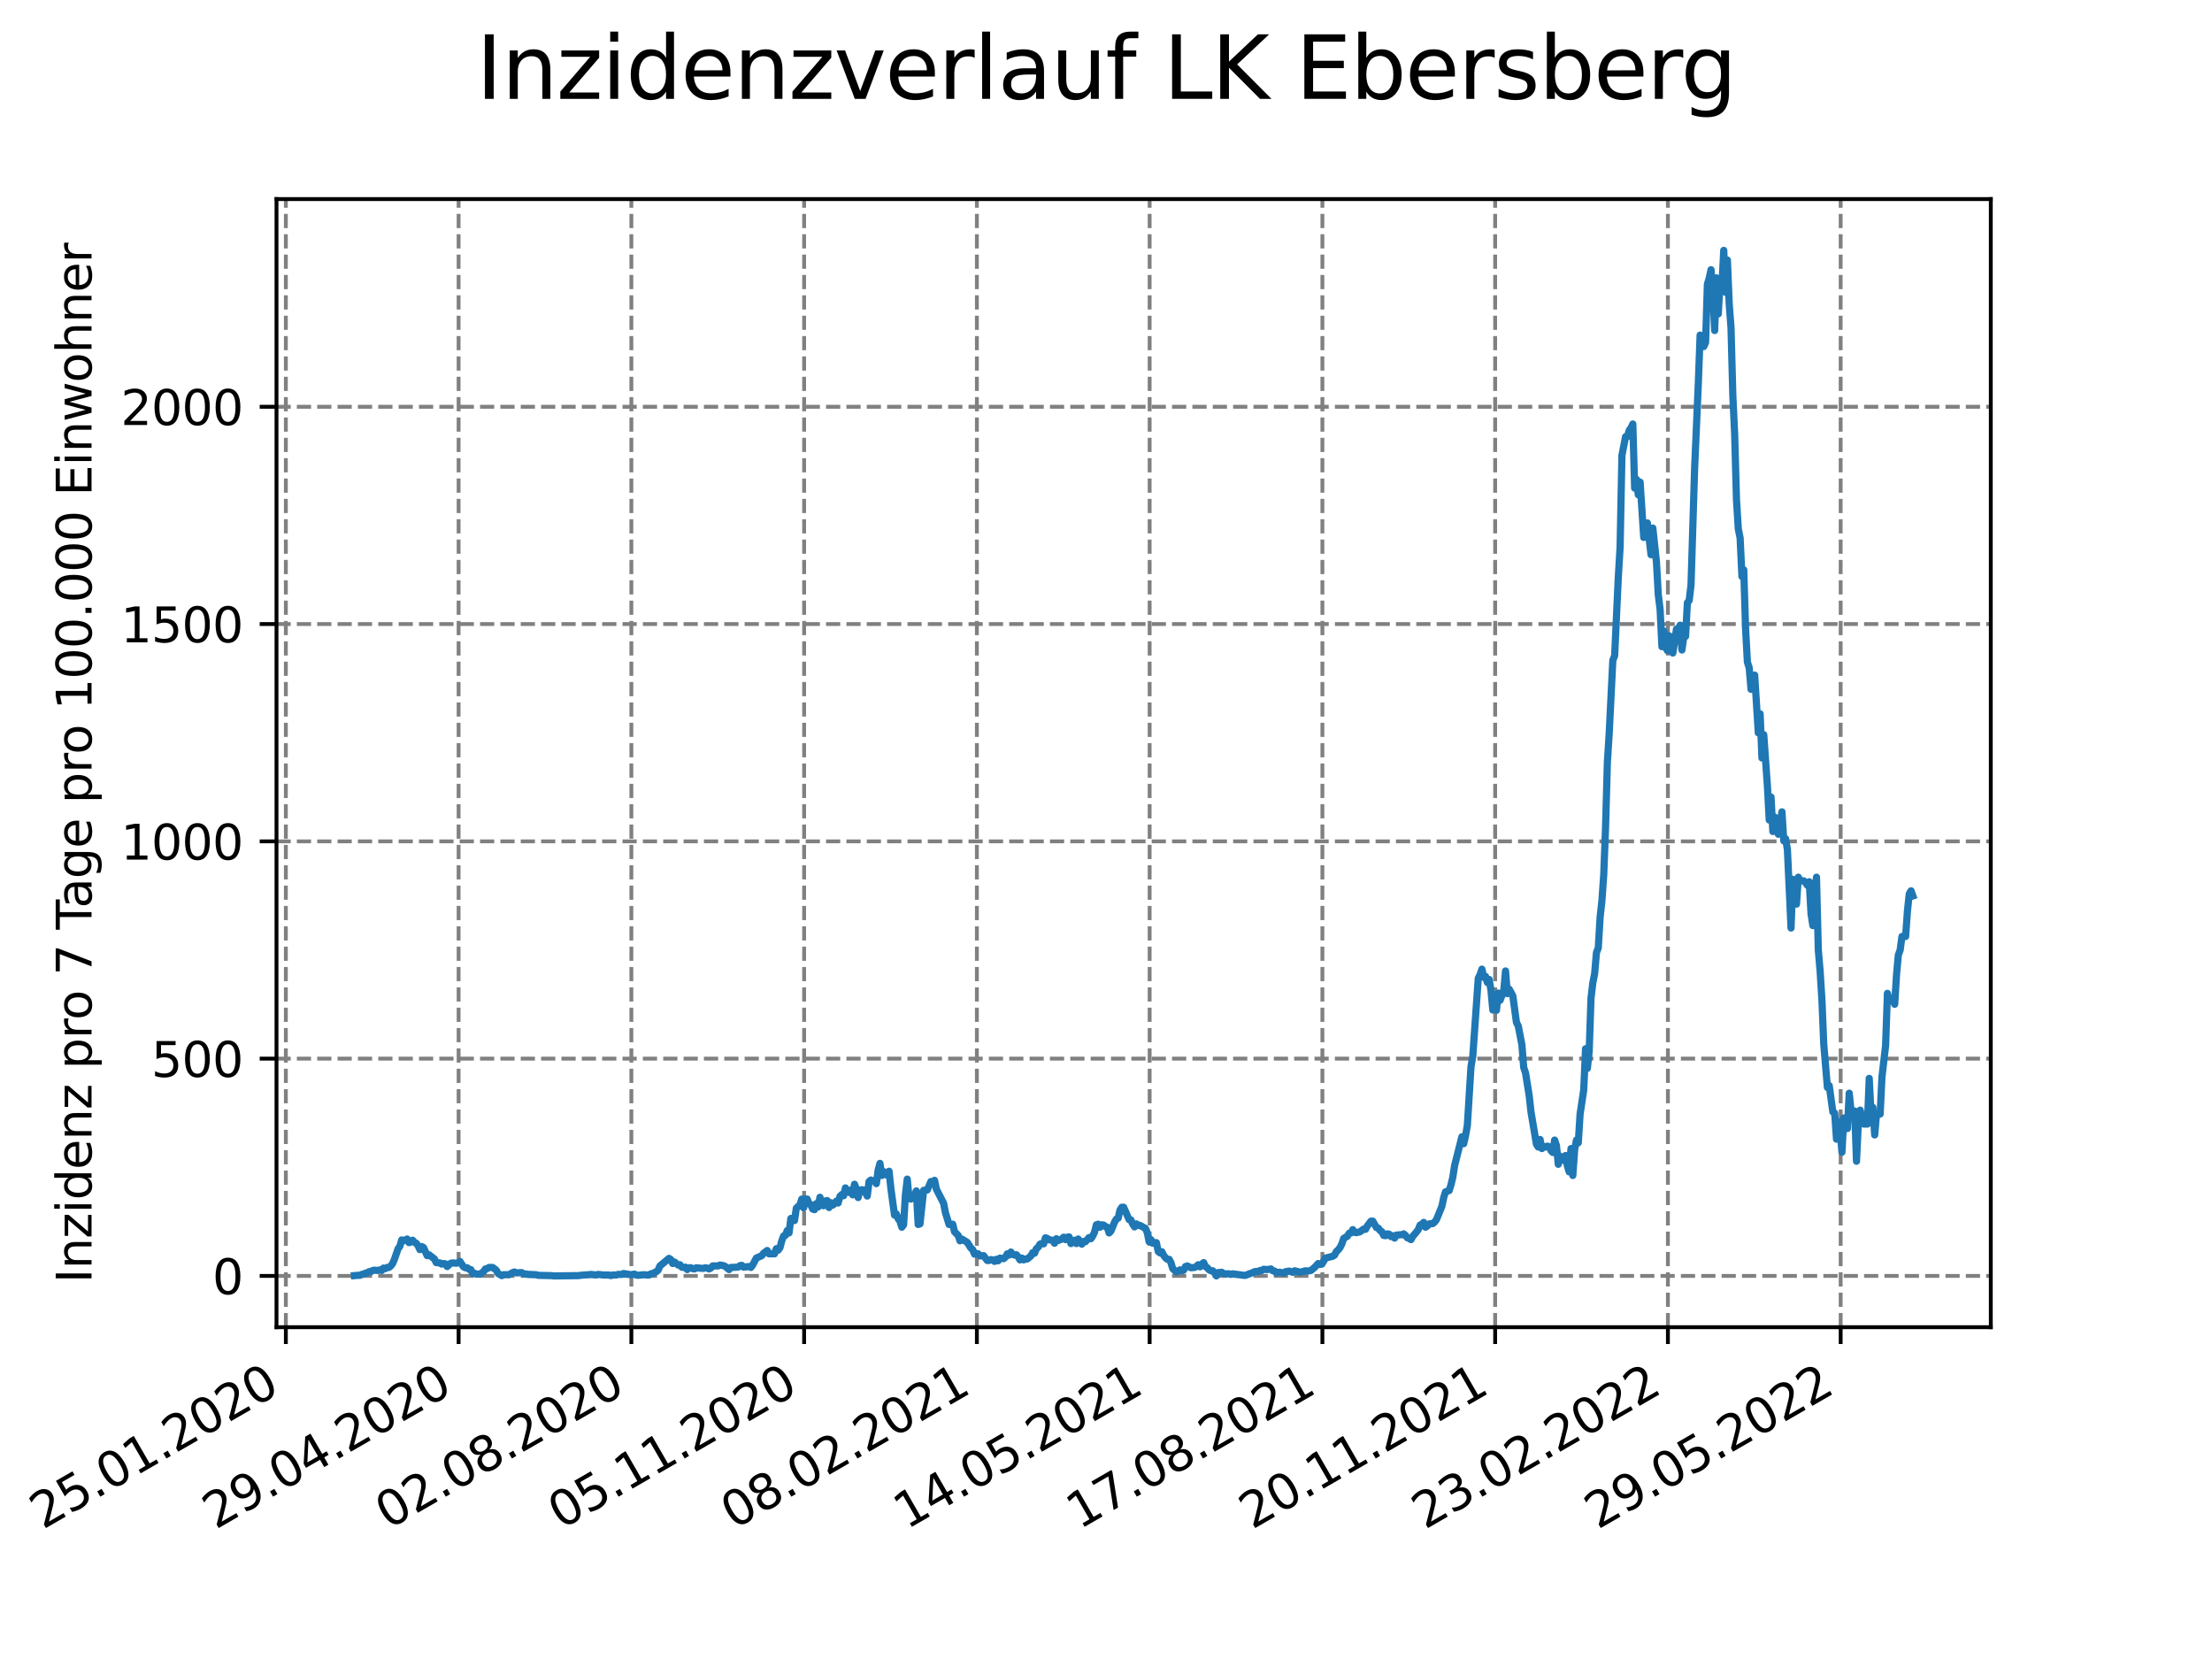 <?xml version="1.0" encoding="utf-8" standalone="no"?>
<!DOCTYPE svg PUBLIC "-//W3C//DTD SVG 1.1//EN"
  "http://www.w3.org/Graphics/SVG/1.1/DTD/svg11.dtd">
<svg xmlns:xlink="http://www.w3.org/1999/xlink" width="460.8pt" height="345.6pt" viewBox="0 0 460.8 345.6" xmlns="http://www.w3.org/2000/svg" version="1.1">
 <defs>
  <style type="text/css">*{stroke-linejoin: round; stroke-linecap: butt}</style>
 </defs>
 <g id="figure_1">
  <g id="patch_1">
   <path d="M 0 345.6 
L 460.8 345.6 
L 460.8 0 
L 0 0 
z
" style="fill: #ffffff"/>
  </g>
  <g id="axes_1">
   <g id="patch_2">
    <path d="M 57.6 276.48 
L 414.72 276.48 
L 414.72 41.472 
L 57.6 41.472 
z
" style="fill: #ffffff"/>
   </g>
   <g id="matplotlib.axis_1">
    <g id="xtick_1">
     <g id="line2d_1">
      <path d="M 59.548 276.48 
L 59.548 41.472 
" clip-path="url(#pa556a4297b)" style="fill: none; stroke-dasharray: 2.96,1.28; stroke-dashoffset: 0; stroke: #808080; stroke-width: 0.8"/>
     </g>
     <g id="line2d_2">
      <defs>
       <path id="m9152876fb7" d="M 0 0 
L 0 3.5 
" style="stroke: #000000; stroke-width: 0.8"/>
      </defs>
      <g>
       <use xlink:href="#m9152876fb7" x="59.548" y="276.48" style="stroke: #000000; stroke-width: 0.8"/>
      </g>
     </g>
     <g id="text_1">
      <!-- 25.01.2020 -->
      <g transform="translate(8.923 318.689)rotate(-30)scale(0.1 -0.1)">
       <defs>
        <path id="DejaVuSans-32" d="M 1228 531 
L 3431 531 
L 3431 0 
L 469 0 
L 469 531 
Q 828 903 1448 1529 
Q 2069 2156 2228 2338 
Q 2531 2678 2651 2914 
Q 2772 3150 2772 3378 
Q 2772 3750 2511 3984 
Q 2250 4219 1831 4219 
Q 1534 4219 1204 4116 
Q 875 4013 500 3803 
L 500 4441 
Q 881 4594 1212 4672 
Q 1544 4750 1819 4750 
Q 2544 4750 2975 4387 
Q 3406 4025 3406 3419 
Q 3406 3131 3298 2873 
Q 3191 2616 2906 2266 
Q 2828 2175 2409 1742 
Q 1991 1309 1228 531 
z
" transform="scale(0.016)"/>
        <path id="DejaVuSans-35" d="M 691 4666 
L 3169 4666 
L 3169 4134 
L 1269 4134 
L 1269 2991 
Q 1406 3038 1543 3061 
Q 1681 3084 1819 3084 
Q 2600 3084 3056 2656 
Q 3513 2228 3513 1497 
Q 3513 744 3044 326 
Q 2575 -91 1722 -91 
Q 1428 -91 1123 -41 
Q 819 9 494 109 
L 494 744 
Q 775 591 1075 516 
Q 1375 441 1709 441 
Q 2250 441 2565 725 
Q 2881 1009 2881 1497 
Q 2881 1984 2565 2268 
Q 2250 2553 1709 2553 
Q 1456 2553 1204 2497 
Q 953 2441 691 2322 
L 691 4666 
z
" transform="scale(0.016)"/>
        <path id="DejaVuSans-2e" d="M 684 794 
L 1344 794 
L 1344 0 
L 684 0 
L 684 794 
z
" transform="scale(0.016)"/>
        <path id="DejaVuSans-30" d="M 2034 4250 
Q 1547 4250 1301 3770 
Q 1056 3291 1056 2328 
Q 1056 1369 1301 889 
Q 1547 409 2034 409 
Q 2525 409 2770 889 
Q 3016 1369 3016 2328 
Q 3016 3291 2770 3770 
Q 2525 4250 2034 4250 
z
M 2034 4750 
Q 2819 4750 3233 4129 
Q 3647 3509 3647 2328 
Q 3647 1150 3233 529 
Q 2819 -91 2034 -91 
Q 1250 -91 836 529 
Q 422 1150 422 2328 
Q 422 3509 836 4129 
Q 1250 4750 2034 4750 
z
" transform="scale(0.016)"/>
        <path id="DejaVuSans-31" d="M 794 531 
L 1825 531 
L 1825 4091 
L 703 3866 
L 703 4441 
L 1819 4666 
L 2450 4666 
L 2450 531 
L 3481 531 
L 3481 0 
L 794 0 
L 794 531 
z
" transform="scale(0.016)"/>
       </defs>
       <use xlink:href="#DejaVuSans-32"/>
       <use xlink:href="#DejaVuSans-35" x="63.623"/>
       <use xlink:href="#DejaVuSans-2e" x="127.246"/>
       <use xlink:href="#DejaVuSans-30" x="159.033"/>
       <use xlink:href="#DejaVuSans-31" x="222.656"/>
       <use xlink:href="#DejaVuSans-2e" x="286.279"/>
       <use xlink:href="#DejaVuSans-32" x="318.066"/>
       <use xlink:href="#DejaVuSans-30" x="381.689"/>
       <use xlink:href="#DejaVuSans-32" x="445.312"/>
       <use xlink:href="#DejaVuSans-30" x="508.936"/>
      </g>
     </g>
    </g>
    <g id="xtick_2">
     <g id="line2d_3">
      <path d="M 95.536 276.48 
L 95.536 41.472 
" clip-path="url(#pa556a4297b)" style="fill: none; stroke-dasharray: 2.96,1.28; stroke-dashoffset: 0; stroke: #808080; stroke-width: 0.8"/>
     </g>
     <g id="line2d_4">
      <g>
       <use xlink:href="#m9152876fb7" x="95.536" y="276.48" style="stroke: #000000; stroke-width: 0.8"/>
      </g>
     </g>
     <g id="text_2">
      <!-- 29.04.2020 -->
      <g transform="translate(44.911 318.689)rotate(-30)scale(0.1 -0.1)">
       <defs>
        <path id="DejaVuSans-39" d="M 703 97 
L 703 672 
Q 941 559 1184 500 
Q 1428 441 1663 441 
Q 2288 441 2617 861 
Q 2947 1281 2994 2138 
Q 2813 1869 2534 1725 
Q 2256 1581 1919 1581 
Q 1219 1581 811 2004 
Q 403 2428 403 3163 
Q 403 3881 828 4315 
Q 1253 4750 1959 4750 
Q 2769 4750 3195 4129 
Q 3622 3509 3622 2328 
Q 3622 1225 3098 567 
Q 2575 -91 1691 -91 
Q 1453 -91 1209 -44 
Q 966 3 703 97 
z
M 1959 2075 
Q 2384 2075 2632 2365 
Q 2881 2656 2881 3163 
Q 2881 3666 2632 3958 
Q 2384 4250 1959 4250 
Q 1534 4250 1286 3958 
Q 1038 3666 1038 3163 
Q 1038 2656 1286 2365 
Q 1534 2075 1959 2075 
z
" transform="scale(0.016)"/>
        <path id="DejaVuSans-34" d="M 2419 4116 
L 825 1625 
L 2419 1625 
L 2419 4116 
z
M 2253 4666 
L 3047 4666 
L 3047 1625 
L 3713 1625 
L 3713 1100 
L 3047 1100 
L 3047 0 
L 2419 0 
L 2419 1100 
L 313 1100 
L 313 1709 
L 2253 4666 
z
" transform="scale(0.016)"/>
       </defs>
       <use xlink:href="#DejaVuSans-32"/>
       <use xlink:href="#DejaVuSans-39" x="63.623"/>
       <use xlink:href="#DejaVuSans-2e" x="127.246"/>
       <use xlink:href="#DejaVuSans-30" x="159.033"/>
       <use xlink:href="#DejaVuSans-34" x="222.656"/>
       <use xlink:href="#DejaVuSans-2e" x="286.279"/>
       <use xlink:href="#DejaVuSans-32" x="318.066"/>
       <use xlink:href="#DejaVuSans-30" x="381.689"/>
       <use xlink:href="#DejaVuSans-32" x="445.312"/>
       <use xlink:href="#DejaVuSans-30" x="508.936"/>
      </g>
     </g>
    </g>
    <g id="xtick_3">
     <g id="line2d_5">
      <path d="M 131.525 276.48 
L 131.525 41.472 
" clip-path="url(#pa556a4297b)" style="fill: none; stroke-dasharray: 2.96,1.28; stroke-dashoffset: 0; stroke: #808080; stroke-width: 0.8"/>
     </g>
     <g id="line2d_6">
      <g>
       <use xlink:href="#m9152876fb7" x="131.525" y="276.48" style="stroke: #000000; stroke-width: 0.8"/>
      </g>
     </g>
     <g id="text_3">
      <!-- 02.08.2020 -->
      <g transform="translate(80.9 318.689)rotate(-30)scale(0.1 -0.1)">
       <defs>
        <path id="DejaVuSans-38" d="M 2034 2216 
Q 1584 2216 1326 1975 
Q 1069 1734 1069 1313 
Q 1069 891 1326 650 
Q 1584 409 2034 409 
Q 2484 409 2743 651 
Q 3003 894 3003 1313 
Q 3003 1734 2745 1975 
Q 2488 2216 2034 2216 
z
M 1403 2484 
Q 997 2584 770 2862 
Q 544 3141 544 3541 
Q 544 4100 942 4425 
Q 1341 4750 2034 4750 
Q 2731 4750 3128 4425 
Q 3525 4100 3525 3541 
Q 3525 3141 3298 2862 
Q 3072 2584 2669 2484 
Q 3125 2378 3379 2068 
Q 3634 1759 3634 1313 
Q 3634 634 3220 271 
Q 2806 -91 2034 -91 
Q 1263 -91 848 271 
Q 434 634 434 1313 
Q 434 1759 690 2068 
Q 947 2378 1403 2484 
z
M 1172 3481 
Q 1172 3119 1398 2916 
Q 1625 2713 2034 2713 
Q 2441 2713 2670 2916 
Q 2900 3119 2900 3481 
Q 2900 3844 2670 4047 
Q 2441 4250 2034 4250 
Q 1625 4250 1398 4047 
Q 1172 3844 1172 3481 
z
" transform="scale(0.016)"/>
       </defs>
       <use xlink:href="#DejaVuSans-30"/>
       <use xlink:href="#DejaVuSans-32" x="63.623"/>
       <use xlink:href="#DejaVuSans-2e" x="127.246"/>
       <use xlink:href="#DejaVuSans-30" x="159.033"/>
       <use xlink:href="#DejaVuSans-38" x="222.656"/>
       <use xlink:href="#DejaVuSans-2e" x="286.279"/>
       <use xlink:href="#DejaVuSans-32" x="318.066"/>
       <use xlink:href="#DejaVuSans-30" x="381.689"/>
       <use xlink:href="#DejaVuSans-32" x="445.312"/>
       <use xlink:href="#DejaVuSans-30" x="508.936"/>
      </g>
     </g>
    </g>
    <g id="xtick_4">
     <g id="line2d_7">
      <path d="M 167.513 276.48 
L 167.513 41.472 
" clip-path="url(#pa556a4297b)" style="fill: none; stroke-dasharray: 2.96,1.28; stroke-dashoffset: 0; stroke: #808080; stroke-width: 0.8"/>
     </g>
     <g id="line2d_8">
      <g>
       <use xlink:href="#m9152876fb7" x="167.513" y="276.48" style="stroke: #000000; stroke-width: 0.8"/>
      </g>
     </g>
     <g id="text_4">
      <!-- 05.11.2020 -->
      <g transform="translate(116.888 318.689)rotate(-30)scale(0.1 -0.1)">
       <use xlink:href="#DejaVuSans-30"/>
       <use xlink:href="#DejaVuSans-35" x="63.623"/>
       <use xlink:href="#DejaVuSans-2e" x="127.246"/>
       <use xlink:href="#DejaVuSans-31" x="159.033"/>
       <use xlink:href="#DejaVuSans-31" x="222.656"/>
       <use xlink:href="#DejaVuSans-2e" x="286.279"/>
       <use xlink:href="#DejaVuSans-32" x="318.066"/>
       <use xlink:href="#DejaVuSans-30" x="381.689"/>
       <use xlink:href="#DejaVuSans-32" x="445.312"/>
       <use xlink:href="#DejaVuSans-30" x="508.936"/>
      </g>
     </g>
    </g>
    <g id="xtick_5">
     <g id="line2d_9">
      <path d="M 203.502 276.48 
L 203.502 41.472 
" clip-path="url(#pa556a4297b)" style="fill: none; stroke-dasharray: 2.96,1.28; stroke-dashoffset: 0; stroke: #808080; stroke-width: 0.8"/>
     </g>
     <g id="line2d_10">
      <g>
       <use xlink:href="#m9152876fb7" x="203.502" y="276.48" style="stroke: #000000; stroke-width: 0.8"/>
      </g>
     </g>
     <g id="text_5">
      <!-- 08.02.2021 -->
      <g transform="translate(152.877 318.689)rotate(-30)scale(0.1 -0.1)">
       <use xlink:href="#DejaVuSans-30"/>
       <use xlink:href="#DejaVuSans-38" x="63.623"/>
       <use xlink:href="#DejaVuSans-2e" x="127.246"/>
       <use xlink:href="#DejaVuSans-30" x="159.033"/>
       <use xlink:href="#DejaVuSans-32" x="222.656"/>
       <use xlink:href="#DejaVuSans-2e" x="286.279"/>
       <use xlink:href="#DejaVuSans-32" x="318.066"/>
       <use xlink:href="#DejaVuSans-30" x="381.689"/>
       <use xlink:href="#DejaVuSans-32" x="445.312"/>
       <use xlink:href="#DejaVuSans-31" x="508.936"/>
      </g>
     </g>
    </g>
    <g id="xtick_6">
     <g id="line2d_11">
      <path d="M 239.491 276.48 
L 239.491 41.472 
" clip-path="url(#pa556a4297b)" style="fill: none; stroke-dasharray: 2.96,1.28; stroke-dashoffset: 0; stroke: #808080; stroke-width: 0.8"/>
     </g>
     <g id="line2d_12">
      <g>
       <use xlink:href="#m9152876fb7" x="239.491" y="276.48" style="stroke: #000000; stroke-width: 0.8"/>
      </g>
     </g>
     <g id="text_6">
      <!-- 14.05.2021 -->
      <g transform="translate(188.865 318.689)rotate(-30)scale(0.1 -0.1)">
       <use xlink:href="#DejaVuSans-31"/>
       <use xlink:href="#DejaVuSans-34" x="63.623"/>
       <use xlink:href="#DejaVuSans-2e" x="127.246"/>
       <use xlink:href="#DejaVuSans-30" x="159.033"/>
       <use xlink:href="#DejaVuSans-35" x="222.656"/>
       <use xlink:href="#DejaVuSans-2e" x="286.279"/>
       <use xlink:href="#DejaVuSans-32" x="318.066"/>
       <use xlink:href="#DejaVuSans-30" x="381.689"/>
       <use xlink:href="#DejaVuSans-32" x="445.312"/>
       <use xlink:href="#DejaVuSans-31" x="508.936"/>
      </g>
     </g>
    </g>
    <g id="xtick_7">
     <g id="line2d_13">
      <path d="M 275.479 276.48 
L 275.479 41.472 
" clip-path="url(#pa556a4297b)" style="fill: none; stroke-dasharray: 2.96,1.28; stroke-dashoffset: 0; stroke: #808080; stroke-width: 0.8"/>
     </g>
     <g id="line2d_14">
      <g>
       <use xlink:href="#m9152876fb7" x="275.479" y="276.48" style="stroke: #000000; stroke-width: 0.8"/>
      </g>
     </g>
     <g id="text_7">
      <!-- 17.08.2021 -->
      <g transform="translate(224.854 318.689)rotate(-30)scale(0.1 -0.1)">
       <defs>
        <path id="DejaVuSans-37" d="M 525 4666 
L 3525 4666 
L 3525 4397 
L 1831 0 
L 1172 0 
L 2766 4134 
L 525 4134 
L 525 4666 
z
" transform="scale(0.016)"/>
       </defs>
       <use xlink:href="#DejaVuSans-31"/>
       <use xlink:href="#DejaVuSans-37" x="63.623"/>
       <use xlink:href="#DejaVuSans-2e" x="127.246"/>
       <use xlink:href="#DejaVuSans-30" x="159.033"/>
       <use xlink:href="#DejaVuSans-38" x="222.656"/>
       <use xlink:href="#DejaVuSans-2e" x="286.279"/>
       <use xlink:href="#DejaVuSans-32" x="318.066"/>
       <use xlink:href="#DejaVuSans-30" x="381.689"/>
       <use xlink:href="#DejaVuSans-32" x="445.312"/>
       <use xlink:href="#DejaVuSans-31" x="508.936"/>
      </g>
     </g>
    </g>
    <g id="xtick_8">
     <g id="line2d_15">
      <path d="M 311.468 276.48 
L 311.468 41.472 
" clip-path="url(#pa556a4297b)" style="fill: none; stroke-dasharray: 2.96,1.28; stroke-dashoffset: 0; stroke: #808080; stroke-width: 0.8"/>
     </g>
     <g id="line2d_16">
      <g>
       <use xlink:href="#m9152876fb7" x="311.468" y="276.48" style="stroke: #000000; stroke-width: 0.8"/>
      </g>
     </g>
     <g id="text_8">
      <!-- 20.11.2021 -->
      <g transform="translate(260.842 318.689)rotate(-30)scale(0.1 -0.1)">
       <use xlink:href="#DejaVuSans-32"/>
       <use xlink:href="#DejaVuSans-30" x="63.623"/>
       <use xlink:href="#DejaVuSans-2e" x="127.246"/>
       <use xlink:href="#DejaVuSans-31" x="159.033"/>
       <use xlink:href="#DejaVuSans-31" x="222.656"/>
       <use xlink:href="#DejaVuSans-2e" x="286.279"/>
       <use xlink:href="#DejaVuSans-32" x="318.066"/>
       <use xlink:href="#DejaVuSans-30" x="381.689"/>
       <use xlink:href="#DejaVuSans-32" x="445.312"/>
       <use xlink:href="#DejaVuSans-31" x="508.936"/>
      </g>
     </g>
    </g>
    <g id="xtick_9">
     <g id="line2d_17">
      <path d="M 347.456 276.48 
L 347.456 41.472 
" clip-path="url(#pa556a4297b)" style="fill: none; stroke-dasharray: 2.96,1.28; stroke-dashoffset: 0; stroke: #808080; stroke-width: 0.8"/>
     </g>
     <g id="line2d_18">
      <g>
       <use xlink:href="#m9152876fb7" x="347.456" y="276.48" style="stroke: #000000; stroke-width: 0.8"/>
      </g>
     </g>
     <g id="text_9">
      <!-- 23.02.2022 -->
      <g transform="translate(296.831 318.689)rotate(-30)scale(0.1 -0.1)">
       <defs>
        <path id="DejaVuSans-33" d="M 2597 2516 
Q 3050 2419 3304 2112 
Q 3559 1806 3559 1356 
Q 3559 666 3084 287 
Q 2609 -91 1734 -91 
Q 1441 -91 1130 -33 
Q 819 25 488 141 
L 488 750 
Q 750 597 1062 519 
Q 1375 441 1716 441 
Q 2309 441 2620 675 
Q 2931 909 2931 1356 
Q 2931 1769 2642 2001 
Q 2353 2234 1838 2234 
L 1294 2234 
L 1294 2753 
L 1863 2753 
Q 2328 2753 2575 2939 
Q 2822 3125 2822 3475 
Q 2822 3834 2567 4026 
Q 2313 4219 1838 4219 
Q 1578 4219 1281 4162 
Q 984 4106 628 3988 
L 628 4550 
Q 988 4650 1302 4700 
Q 1616 4750 1894 4750 
Q 2613 4750 3031 4423 
Q 3450 4097 3450 3541 
Q 3450 3153 3228 2886 
Q 3006 2619 2597 2516 
z
" transform="scale(0.016)"/>
       </defs>
       <use xlink:href="#DejaVuSans-32"/>
       <use xlink:href="#DejaVuSans-33" x="63.623"/>
       <use xlink:href="#DejaVuSans-2e" x="127.246"/>
       <use xlink:href="#DejaVuSans-30" x="159.033"/>
       <use xlink:href="#DejaVuSans-32" x="222.656"/>
       <use xlink:href="#DejaVuSans-2e" x="286.279"/>
       <use xlink:href="#DejaVuSans-32" x="318.066"/>
       <use xlink:href="#DejaVuSans-30" x="381.689"/>
       <use xlink:href="#DejaVuSans-32" x="445.312"/>
       <use xlink:href="#DejaVuSans-32" x="508.936"/>
      </g>
     </g>
    </g>
    <g id="xtick_10">
     <g id="line2d_19">
      <path d="M 383.445 276.48 
L 383.445 41.472 
" clip-path="url(#pa556a4297b)" style="fill: none; stroke-dasharray: 2.96,1.28; stroke-dashoffset: 0; stroke: #808080; stroke-width: 0.8"/>
     </g>
     <g id="line2d_20">
      <g>
       <use xlink:href="#m9152876fb7" x="383.445" y="276.48" style="stroke: #000000; stroke-width: 0.8"/>
      </g>
     </g>
     <g id="text_10">
      <!-- 29.05.2022 -->
      <g transform="translate(332.819 318.689)rotate(-30)scale(0.1 -0.1)">
       <use xlink:href="#DejaVuSans-32"/>
       <use xlink:href="#DejaVuSans-39" x="63.623"/>
       <use xlink:href="#DejaVuSans-2e" x="127.246"/>
       <use xlink:href="#DejaVuSans-30" x="159.033"/>
       <use xlink:href="#DejaVuSans-35" x="222.656"/>
       <use xlink:href="#DejaVuSans-2e" x="286.279"/>
       <use xlink:href="#DejaVuSans-32" x="318.066"/>
       <use xlink:href="#DejaVuSans-30" x="381.689"/>
       <use xlink:href="#DejaVuSans-32" x="445.312"/>
       <use xlink:href="#DejaVuSans-32" x="508.936"/>
      </g>
     </g>
    </g>
   </g>
   <g id="matplotlib.axis_2">
    <g id="ytick_1">
     <g id="line2d_21">
      <path d="M 57.6 265.798 
L 414.72 265.798 
" clip-path="url(#pa556a4297b)" style="fill: none; stroke-dasharray: 2.96,1.28; stroke-dashoffset: 0; stroke: #808080; stroke-width: 0.8"/>
     </g>
     <g id="line2d_22">
      <defs>
       <path id="mae48e6ea54" d="M 0 0 
L -3.5 0 
" style="stroke: #000000; stroke-width: 0.8"/>
      </defs>
      <g>
       <use xlink:href="#mae48e6ea54" x="57.6" y="265.798" style="stroke: #000000; stroke-width: 0.8"/>
      </g>
     </g>
     <g id="text_11">
      <!-- 0 -->
      <g transform="translate(44.237 269.597)scale(0.1 -0.1)">
       <use xlink:href="#DejaVuSans-30"/>
      </g>
     </g>
    </g>
    <g id="ytick_2">
     <g id="line2d_23">
      <path d="M 57.6 220.533 
L 414.72 220.533 
" clip-path="url(#pa556a4297b)" style="fill: none; stroke-dasharray: 2.96,1.28; stroke-dashoffset: 0; stroke: #808080; stroke-width: 0.8"/>
     </g>
     <g id="line2d_24">
      <g>
       <use xlink:href="#mae48e6ea54" x="57.6" y="220.533" style="stroke: #000000; stroke-width: 0.8"/>
      </g>
     </g>
     <g id="text_12">
      <!-- 500 -->
      <g transform="translate(31.512 224.332)scale(0.1 -0.1)">
       <use xlink:href="#DejaVuSans-35"/>
       <use xlink:href="#DejaVuSans-30" x="63.623"/>
       <use xlink:href="#DejaVuSans-30" x="127.246"/>
      </g>
     </g>
    </g>
    <g id="ytick_3">
     <g id="line2d_25">
      <path d="M 57.6 175.268 
L 414.72 175.268 
" clip-path="url(#pa556a4297b)" style="fill: none; stroke-dasharray: 2.96,1.28; stroke-dashoffset: 0; stroke: #808080; stroke-width: 0.8"/>
     </g>
     <g id="line2d_26">
      <g>
       <use xlink:href="#mae48e6ea54" x="57.6" y="175.268" style="stroke: #000000; stroke-width: 0.8"/>
      </g>
     </g>
     <g id="text_13">
      <!-- 1000 -->
      <g transform="translate(25.15 179.067)scale(0.1 -0.1)">
       <use xlink:href="#DejaVuSans-31"/>
       <use xlink:href="#DejaVuSans-30" x="63.623"/>
       <use xlink:href="#DejaVuSans-30" x="127.246"/>
       <use xlink:href="#DejaVuSans-30" x="190.869"/>
      </g>
     </g>
    </g>
    <g id="ytick_4">
     <g id="line2d_27">
      <path d="M 57.6 130.003 
L 414.72 130.003 
" clip-path="url(#pa556a4297b)" style="fill: none; stroke-dasharray: 2.96,1.28; stroke-dashoffset: 0; stroke: #808080; stroke-width: 0.8"/>
     </g>
     <g id="line2d_28">
      <g>
       <use xlink:href="#mae48e6ea54" x="57.6" y="130.003" style="stroke: #000000; stroke-width: 0.8"/>
      </g>
     </g>
     <g id="text_14">
      <!-- 1500 -->
      <g transform="translate(25.15 133.802)scale(0.1 -0.1)">
       <use xlink:href="#DejaVuSans-31"/>
       <use xlink:href="#DejaVuSans-35" x="63.623"/>
       <use xlink:href="#DejaVuSans-30" x="127.246"/>
       <use xlink:href="#DejaVuSans-30" x="190.869"/>
      </g>
     </g>
    </g>
    <g id="ytick_5">
     <g id="line2d_29">
      <path d="M 57.6 84.738 
L 414.72 84.738 
" clip-path="url(#pa556a4297b)" style="fill: none; stroke-dasharray: 2.96,1.28; stroke-dashoffset: 0; stroke: #808080; stroke-width: 0.8"/>
     </g>
     <g id="line2d_30">
      <g>
       <use xlink:href="#mae48e6ea54" x="57.6" y="84.738" style="stroke: #000000; stroke-width: 0.8"/>
      </g>
     </g>
     <g id="text_15">
      <!-- 2000 -->
      <g transform="translate(25.15 88.537)scale(0.1 -0.1)">
       <use xlink:href="#DejaVuSans-32"/>
       <use xlink:href="#DejaVuSans-30" x="63.623"/>
       <use xlink:href="#DejaVuSans-30" x="127.246"/>
       <use xlink:href="#DejaVuSans-30" x="190.869"/>
      </g>
     </g>
    </g>
    <g id="text_16">
     <!-- Inzidenz pro 7 Tage pro 100.000 Einwohner -->
     <g transform="translate(19.07 267.301)rotate(-90)scale(0.1 -0.1)">
      <defs>
       <path id="DejaVuSans-49" d="M 628 4666 
L 1259 4666 
L 1259 0 
L 628 0 
L 628 4666 
z
" transform="scale(0.016)"/>
       <path id="DejaVuSans-6e" d="M 3513 2113 
L 3513 0 
L 2938 0 
L 2938 2094 
Q 2938 2591 2744 2837 
Q 2550 3084 2163 3084 
Q 1697 3084 1428 2787 
Q 1159 2491 1159 1978 
L 1159 0 
L 581 0 
L 581 3500 
L 1159 3500 
L 1159 2956 
Q 1366 3272 1645 3428 
Q 1925 3584 2291 3584 
Q 2894 3584 3203 3211 
Q 3513 2838 3513 2113 
z
" transform="scale(0.016)"/>
       <path id="DejaVuSans-7a" d="M 353 3500 
L 3084 3500 
L 3084 2975 
L 922 459 
L 3084 459 
L 3084 0 
L 275 0 
L 275 525 
L 2438 3041 
L 353 3041 
L 353 3500 
z
" transform="scale(0.016)"/>
       <path id="DejaVuSans-69" d="M 603 3500 
L 1178 3500 
L 1178 0 
L 603 0 
L 603 3500 
z
M 603 4863 
L 1178 4863 
L 1178 4134 
L 603 4134 
L 603 4863 
z
" transform="scale(0.016)"/>
       <path id="DejaVuSans-64" d="M 2906 2969 
L 2906 4863 
L 3481 4863 
L 3481 0 
L 2906 0 
L 2906 525 
Q 2725 213 2448 61 
Q 2172 -91 1784 -91 
Q 1150 -91 751 415 
Q 353 922 353 1747 
Q 353 2572 751 3078 
Q 1150 3584 1784 3584 
Q 2172 3584 2448 3432 
Q 2725 3281 2906 2969 
z
M 947 1747 
Q 947 1113 1208 752 
Q 1469 391 1925 391 
Q 2381 391 2643 752 
Q 2906 1113 2906 1747 
Q 2906 2381 2643 2742 
Q 2381 3103 1925 3103 
Q 1469 3103 1208 2742 
Q 947 2381 947 1747 
z
" transform="scale(0.016)"/>
       <path id="DejaVuSans-65" d="M 3597 1894 
L 3597 1613 
L 953 1613 
Q 991 1019 1311 708 
Q 1631 397 2203 397 
Q 2534 397 2845 478 
Q 3156 559 3463 722 
L 3463 178 
Q 3153 47 2828 -22 
Q 2503 -91 2169 -91 
Q 1331 -91 842 396 
Q 353 884 353 1716 
Q 353 2575 817 3079 
Q 1281 3584 2069 3584 
Q 2775 3584 3186 3129 
Q 3597 2675 3597 1894 
z
M 3022 2063 
Q 3016 2534 2758 2815 
Q 2500 3097 2075 3097 
Q 1594 3097 1305 2825 
Q 1016 2553 972 2059 
L 3022 2063 
z
" transform="scale(0.016)"/>
       <path id="DejaVuSans-20" transform="scale(0.016)"/>
       <path id="DejaVuSans-70" d="M 1159 525 
L 1159 -1331 
L 581 -1331 
L 581 3500 
L 1159 3500 
L 1159 2969 
Q 1341 3281 1617 3432 
Q 1894 3584 2278 3584 
Q 2916 3584 3314 3078 
Q 3713 2572 3713 1747 
Q 3713 922 3314 415 
Q 2916 -91 2278 -91 
Q 1894 -91 1617 61 
Q 1341 213 1159 525 
z
M 3116 1747 
Q 3116 2381 2855 2742 
Q 2594 3103 2138 3103 
Q 1681 3103 1420 2742 
Q 1159 2381 1159 1747 
Q 1159 1113 1420 752 
Q 1681 391 2138 391 
Q 2594 391 2855 752 
Q 3116 1113 3116 1747 
z
" transform="scale(0.016)"/>
       <path id="DejaVuSans-72" d="M 2631 2963 
Q 2534 3019 2420 3045 
Q 2306 3072 2169 3072 
Q 1681 3072 1420 2755 
Q 1159 2438 1159 1844 
L 1159 0 
L 581 0 
L 581 3500 
L 1159 3500 
L 1159 2956 
Q 1341 3275 1631 3429 
Q 1922 3584 2338 3584 
Q 2397 3584 2469 3576 
Q 2541 3569 2628 3553 
L 2631 2963 
z
" transform="scale(0.016)"/>
       <path id="DejaVuSans-6f" d="M 1959 3097 
Q 1497 3097 1228 2736 
Q 959 2375 959 1747 
Q 959 1119 1226 758 
Q 1494 397 1959 397 
Q 2419 397 2687 759 
Q 2956 1122 2956 1747 
Q 2956 2369 2687 2733 
Q 2419 3097 1959 3097 
z
M 1959 3584 
Q 2709 3584 3137 3096 
Q 3566 2609 3566 1747 
Q 3566 888 3137 398 
Q 2709 -91 1959 -91 
Q 1206 -91 779 398 
Q 353 888 353 1747 
Q 353 2609 779 3096 
Q 1206 3584 1959 3584 
z
" transform="scale(0.016)"/>
       <path id="DejaVuSans-54" d="M -19 4666 
L 3928 4666 
L 3928 4134 
L 2272 4134 
L 2272 0 
L 1638 0 
L 1638 4134 
L -19 4134 
L -19 4666 
z
" transform="scale(0.016)"/>
       <path id="DejaVuSans-61" d="M 2194 1759 
Q 1497 1759 1228 1600 
Q 959 1441 959 1056 
Q 959 750 1161 570 
Q 1363 391 1709 391 
Q 2188 391 2477 730 
Q 2766 1069 2766 1631 
L 2766 1759 
L 2194 1759 
z
M 3341 1997 
L 3341 0 
L 2766 0 
L 2766 531 
Q 2569 213 2275 61 
Q 1981 -91 1556 -91 
Q 1019 -91 701 211 
Q 384 513 384 1019 
Q 384 1609 779 1909 
Q 1175 2209 1959 2209 
L 2766 2209 
L 2766 2266 
Q 2766 2663 2505 2880 
Q 2244 3097 1772 3097 
Q 1472 3097 1187 3025 
Q 903 2953 641 2809 
L 641 3341 
Q 956 3463 1253 3523 
Q 1550 3584 1831 3584 
Q 2591 3584 2966 3190 
Q 3341 2797 3341 1997 
z
" transform="scale(0.016)"/>
       <path id="DejaVuSans-67" d="M 2906 1791 
Q 2906 2416 2648 2759 
Q 2391 3103 1925 3103 
Q 1463 3103 1205 2759 
Q 947 2416 947 1791 
Q 947 1169 1205 825 
Q 1463 481 1925 481 
Q 2391 481 2648 825 
Q 2906 1169 2906 1791 
z
M 3481 434 
Q 3481 -459 3084 -895 
Q 2688 -1331 1869 -1331 
Q 1566 -1331 1297 -1286 
Q 1028 -1241 775 -1147 
L 775 -588 
Q 1028 -725 1275 -790 
Q 1522 -856 1778 -856 
Q 2344 -856 2625 -561 
Q 2906 -266 2906 331 
L 2906 616 
Q 2728 306 2450 153 
Q 2172 0 1784 0 
Q 1141 0 747 490 
Q 353 981 353 1791 
Q 353 2603 747 3093 
Q 1141 3584 1784 3584 
Q 2172 3584 2450 3431 
Q 2728 3278 2906 2969 
L 2906 3500 
L 3481 3500 
L 3481 434 
z
" transform="scale(0.016)"/>
       <path id="DejaVuSans-45" d="M 628 4666 
L 3578 4666 
L 3578 4134 
L 1259 4134 
L 1259 2753 
L 3481 2753 
L 3481 2222 
L 1259 2222 
L 1259 531 
L 3634 531 
L 3634 0 
L 628 0 
L 628 4666 
z
" transform="scale(0.016)"/>
       <path id="DejaVuSans-77" d="M 269 3500 
L 844 3500 
L 1563 769 
L 2278 3500 
L 2956 3500 
L 3675 769 
L 4391 3500 
L 4966 3500 
L 4050 0 
L 3372 0 
L 2619 2869 
L 1863 0 
L 1184 0 
L 269 3500 
z
" transform="scale(0.016)"/>
       <path id="DejaVuSans-68" d="M 3513 2113 
L 3513 0 
L 2938 0 
L 2938 2094 
Q 2938 2591 2744 2837 
Q 2550 3084 2163 3084 
Q 1697 3084 1428 2787 
Q 1159 2491 1159 1978 
L 1159 0 
L 581 0 
L 581 4863 
L 1159 4863 
L 1159 2956 
Q 1366 3272 1645 3428 
Q 1925 3584 2291 3584 
Q 2894 3584 3203 3211 
Q 3513 2838 3513 2113 
z
" transform="scale(0.016)"/>
      </defs>
      <use xlink:href="#DejaVuSans-49"/>
      <use xlink:href="#DejaVuSans-6e" x="29.492"/>
      <use xlink:href="#DejaVuSans-7a" x="92.871"/>
      <use xlink:href="#DejaVuSans-69" x="145.361"/>
      <use xlink:href="#DejaVuSans-64" x="173.145"/>
      <use xlink:href="#DejaVuSans-65" x="236.621"/>
      <use xlink:href="#DejaVuSans-6e" x="298.145"/>
      <use xlink:href="#DejaVuSans-7a" x="361.523"/>
      <use xlink:href="#DejaVuSans-20" x="414.014"/>
      <use xlink:href="#DejaVuSans-70" x="445.801"/>
      <use xlink:href="#DejaVuSans-72" x="509.277"/>
      <use xlink:href="#DejaVuSans-6f" x="548.141"/>
      <use xlink:href="#DejaVuSans-20" x="609.322"/>
      <use xlink:href="#DejaVuSans-37" x="641.109"/>
      <use xlink:href="#DejaVuSans-20" x="704.732"/>
      <use xlink:href="#DejaVuSans-54" x="736.52"/>
      <use xlink:href="#DejaVuSans-61" x="781.104"/>
      <use xlink:href="#DejaVuSans-67" x="842.383"/>
      <use xlink:href="#DejaVuSans-65" x="905.859"/>
      <use xlink:href="#DejaVuSans-20" x="967.383"/>
      <use xlink:href="#DejaVuSans-70" x="999.17"/>
      <use xlink:href="#DejaVuSans-72" x="1062.646"/>
      <use xlink:href="#DejaVuSans-6f" x="1101.51"/>
      <use xlink:href="#DejaVuSans-20" x="1162.691"/>
      <use xlink:href="#DejaVuSans-31" x="1194.479"/>
      <use xlink:href="#DejaVuSans-30" x="1258.102"/>
      <use xlink:href="#DejaVuSans-30" x="1321.725"/>
      <use xlink:href="#DejaVuSans-2e" x="1385.348"/>
      <use xlink:href="#DejaVuSans-30" x="1417.135"/>
      <use xlink:href="#DejaVuSans-30" x="1480.758"/>
      <use xlink:href="#DejaVuSans-30" x="1544.381"/>
      <use xlink:href="#DejaVuSans-20" x="1608.004"/>
      <use xlink:href="#DejaVuSans-45" x="1639.791"/>
      <use xlink:href="#DejaVuSans-69" x="1702.975"/>
      <use xlink:href="#DejaVuSans-6e" x="1730.758"/>
      <use xlink:href="#DejaVuSans-77" x="1794.137"/>
      <use xlink:href="#DejaVuSans-6f" x="1875.924"/>
      <use xlink:href="#DejaVuSans-68" x="1937.105"/>
      <use xlink:href="#DejaVuSans-6e" x="2000.484"/>
      <use xlink:href="#DejaVuSans-65" x="2063.863"/>
      <use xlink:href="#DejaVuSans-72" x="2125.387"/>
     </g>
    </g>
   </g>
   <g id="line2d_31">
    <path d="M 73.833 265.735 
L 74.59 265.672 
L 74.969 265.672 
L 75.348 265.483 
L 75.727 265.42 
L 76.106 265.231 
L 76.485 265.168 
L 76.863 264.916 
L 77.242 264.916 
L 77.621 264.663 
L 78 264.6 
L 78.757 264.663 
L 79.136 264.537 
L 79.515 264.663 
L 79.894 264.159 
L 80.273 264.285 
L 80.652 264.033 
L 81.03 264.033 
L 81.409 263.718 
L 81.788 263.214 
L 82.167 262.332 
L 82.925 260.126 
L 83.303 259.622 
L 83.682 258.298 
L 84.061 258.487 
L 84.819 258.109 
L 85.198 258.865 
L 85.576 258.739 
L 85.955 258.361 
L 86.334 258.802 
L 86.713 258.991 
L 87.092 259.496 
L 87.47 260.315 
L 87.849 259.685 
L 88.228 259.874 
L 88.986 261.575 
L 89.365 261.386 
L 90.501 262.269 
L 90.88 263.025 
L 91.638 263.088 
L 92.016 263.34 
L 92.395 263.214 
L 92.774 263.277 
L 93.153 263.844 
L 93.911 263.151 
L 94.289 263.088 
L 95.047 263.151 
L 95.426 263.088 
L 95.805 262.773 
L 96.562 263.907 
L 96.941 264.096 
L 97.32 264.096 
L 97.699 264.411 
L 98.078 264.474 
L 98.456 265.294 
L 98.835 265.231 
L 99.214 265.42 
L 99.972 265.42 
L 100.729 264.916 
L 101.108 264.348 
L 101.487 264.285 
L 101.866 264.033 
L 102.624 264.033 
L 103.381 264.6 
L 103.76 265.294 
L 104.518 265.735 
L 104.897 265.546 
L 106.033 265.546 
L 106.791 265.105 
L 107.169 264.979 
L 107.548 265.168 
L 108.685 265.105 
L 109.064 265.357 
L 110.2 265.483 
L 111.715 265.546 
L 112.094 265.672 
L 114.746 265.735 
L 115.504 265.798 
L 120.428 265.735 
L 121.565 265.609 
L 122.701 265.546 
L 123.08 265.483 
L 124.217 265.609 
L 124.596 265.483 
L 125.732 265.609 
L 126.868 265.609 
L 127.247 265.735 
L 127.626 265.609 
L 128.384 265.609 
L 128.763 265.483 
L 129.52 265.483 
L 129.899 265.294 
L 131.414 265.546 
L 132.172 265.42 
L 132.551 265.609 
L 132.93 265.672 
L 134.066 265.546 
L 134.824 265.609 
L 135.203 265.609 
L 135.581 265.357 
L 135.96 265.294 
L 136.718 264.916 
L 137.097 264.6 
L 137.476 263.718 
L 139.37 262.143 
L 139.749 262.395 
L 140.127 263.214 
L 140.506 262.899 
L 141.264 263.529 
L 141.643 263.466 
L 142.022 263.97 
L 142.4 264.033 
L 142.779 263.97 
L 143.158 264.474 
L 143.537 264.096 
L 143.916 264.096 
L 144.295 264.285 
L 144.673 264.348 
L 145.052 264.096 
L 146.189 264.222 
L 146.567 264.222 
L 146.946 264.096 
L 147.325 264.159 
L 147.704 264.348 
L 148.083 264.159 
L 148.462 263.718 
L 149.598 263.718 
L 149.977 263.529 
L 150.735 263.655 
L 151.113 263.844 
L 151.871 264.474 
L 152.25 264.033 
L 153.765 263.97 
L 154.144 263.655 
L 154.523 263.592 
L 154.902 263.97 
L 156.038 263.844 
L 156.417 264.033 
L 156.796 263.529 
L 157.553 262.08 
L 158.69 261.575 
L 159.069 261.071 
L 159.826 260.504 
L 160.205 261.197 
L 161.342 261.197 
L 161.721 260.126 
L 162.099 260.441 
L 162.478 259.937 
L 162.857 258.487 
L 163.236 257.479 
L 163.615 257.353 
L 163.994 256.345 
L 164.372 256.849 
L 164.751 253.824 
L 165.13 253.824 
L 165.509 254.265 
L 165.888 251.681 
L 166.645 250.988 
L 167.024 249.79 
L 167.403 251.618 
L 167.782 249.79 
L 168.161 249.79 
L 168.539 250.799 
L 168.918 250.925 
L 169.297 251.87 
L 169.676 251.996 
L 170.055 250.736 
L 170.434 251.429 
L 170.812 249.412 
L 171.191 251.051 
L 171.57 251.177 
L 171.949 250.168 
L 172.328 250.105 
L 172.707 251.555 
L 173.085 250.547 
L 173.464 251.051 
L 173.843 250.736 
L 174.222 250.231 
L 174.601 250.61 
L 174.979 249.223 
L 175.358 248.845 
L 175.737 249.097 
L 176.116 247.458 
L 176.495 248.278 
L 176.874 248.404 
L 177.252 247.9 
L 177.631 248.908 
L 178.01 246.702 
L 178.389 247.648 
L 178.768 249.475 
L 179.147 247.963 
L 179.525 247.837 
L 179.904 247.9 
L 180.283 248.404 
L 180.662 249.16 
L 181.041 246.135 
L 181.42 245.82 
L 181.798 246.009 
L 182.177 245.946 
L 182.556 246.576 
L 182.935 243.74 
L 183.314 242.354 
L 183.692 244.875 
L 184.071 244.055 
L 184.45 244.686 
L 184.829 244.812 
L 185.208 243.992 
L 185.587 247.585 
L 186.344 253.13 
L 186.723 252.878 
L 187.102 253.887 
L 187.481 254.391 
L 187.86 255.651 
L 188.238 255.147 
L 188.617 248.845 
L 188.996 245.631 
L 189.375 249.664 
L 189.754 249.79 
L 190.133 249.097 
L 190.511 248.971 
L 190.89 248.089 
L 191.269 255.084 
L 191.648 254.958 
L 192.406 247.963 
L 193.163 247.9 
L 193.921 246.135 
L 194.3 246.324 
L 194.678 245.883 
L 195.057 247.711 
L 196.573 250.673 
L 196.951 252.626 
L 197.709 255.084 
L 198.467 255.021 
L 198.846 256.597 
L 199.603 257.353 
L 199.982 258.487 
L 200.361 258.109 
L 201.497 258.802 
L 202.255 260 
L 202.634 260.315 
L 203.013 261.26 
L 203.391 261.134 
L 203.77 261.197 
L 204.149 261.638 
L 204.907 261.575 
L 205.664 262.584 
L 206.043 262.584 
L 206.422 262.395 
L 206.801 262.458 
L 207.18 262.773 
L 207.559 262.332 
L 207.937 262.647 
L 208.316 262.08 
L 209.074 262.206 
L 209.453 261.89 
L 209.832 261.197 
L 210.21 261.449 
L 210.589 260.819 
L 210.968 261.323 
L 211.347 261.449 
L 211.726 261.386 
L 212.105 261.827 
L 212.483 262.458 
L 212.862 262.08 
L 213.241 262.458 
L 213.62 262.269 
L 213.999 262.269 
L 214.756 261.638 
L 215.135 260.945 
L 215.514 261.071 
L 215.893 260.126 
L 216.272 259.811 
L 216.65 259.181 
L 217.029 259.054 
L 217.408 259.118 
L 217.787 257.857 
L 218.166 257.983 
L 218.545 258.298 
L 218.923 258.298 
L 219.302 258.424 
L 219.681 258.991 
L 220.06 258.046 
L 220.439 258.424 
L 221.196 258.109 
L 221.575 257.731 
L 221.954 258.235 
L 222.333 257.731 
L 222.712 257.668 
L 223.09 259.054 
L 223.469 258.487 
L 223.848 258.361 
L 224.227 259.054 
L 224.606 258.109 
L 225.363 259.181 
L 225.742 258.613 
L 226.121 258.676 
L 226.879 257.794 
L 227.258 258.046 
L 227.636 257.479 
L 228.015 256.66 
L 228.394 255.147 
L 228.773 255.021 
L 229.152 255.651 
L 229.531 255.147 
L 229.909 255.21 
L 230.288 255.525 
L 230.667 255.651 
L 231.046 256.849 
L 231.425 256.471 
L 232.182 254.58 
L 232.561 253.95 
L 232.94 253.761 
L 233.319 252.059 
L 233.698 251.492 
L 234.076 251.492 
L 235.213 254.076 
L 235.592 254.139 
L 235.971 255.021 
L 236.349 255.588 
L 236.728 254.958 
L 237.107 255.273 
L 237.486 255.273 
L 238.622 255.903 
L 239.001 256.786 
L 239.38 258.676 
L 239.759 258.235 
L 240.138 258.991 
L 240.517 258.865 
L 240.895 258.865 
L 241.274 260.693 
L 241.653 261.008 
L 242.032 260.756 
L 242.411 261.512 
L 242.789 262.017 
L 243.168 262.332 
L 243.547 262.332 
L 243.926 263.025 
L 244.305 264.285 
L 245.062 264.979 
L 245.82 264.537 
L 246.199 264.726 
L 246.578 264.6 
L 246.957 263.844 
L 247.335 263.718 
L 248.093 264.096 
L 248.851 264.033 
L 249.23 263.844 
L 249.608 263.466 
L 249.987 263.907 
L 250.366 263.34 
L 250.745 263.025 
L 251.124 263.844 
L 251.502 264.096 
L 251.881 264.537 
L 252.26 264.726 
L 252.639 264.726 
L 253.018 265.168 
L 253.397 265.798 
L 253.775 265.105 
L 254.533 265.042 
L 254.912 265.357 
L 256.048 265.357 
L 256.427 265.483 
L 256.806 265.357 
L 259.079 265.672 
L 259.458 265.672 
L 260.973 265.105 
L 261.352 264.916 
L 261.731 264.852 
L 262.11 264.916 
L 262.488 264.663 
L 262.867 264.663 
L 263.246 264.411 
L 264.004 264.474 
L 264.761 264.348 
L 265.14 264.726 
L 265.519 264.789 
L 265.898 265.168 
L 266.277 265.042 
L 266.656 265.042 
L 267.413 265.231 
L 267.792 264.916 
L 268.55 264.789 
L 269.307 265.042 
L 269.686 264.726 
L 270.444 264.916 
L 270.823 265.042 
L 271.959 264.726 
L 272.338 264.789 
L 273.096 264.663 
L 273.853 264.033 
L 274.611 263.214 
L 274.99 263.403 
L 275.369 263.34 
L 276.126 262.08 
L 276.884 261.89 
L 277.642 261.701 
L 278.02 261.449 
L 278.399 260.693 
L 278.778 260.378 
L 279.157 259.874 
L 279.536 259.118 
L 279.914 257.983 
L 280.672 257.542 
L 281.051 256.912 
L 281.43 256.849 
L 281.809 256.155 
L 282.187 256.723 
L 282.566 256.786 
L 283.324 256.597 
L 284.082 256.029 
L 284.46 256.092 
L 284.839 255.399 
L 285.597 254.391 
L 285.976 254.391 
L 286.733 255.714 
L 287.112 255.84 
L 287.491 256.345 
L 287.87 256.597 
L 288.249 257.353 
L 288.628 257.416 
L 289.006 257.038 
L 289.385 257.101 
L 289.764 257.605 
L 290.143 257.416 
L 290.522 257.92 
L 290.9 257.29 
L 291.658 257.227 
L 292.037 257.227 
L 292.416 257.038 
L 292.795 257.353 
L 293.173 257.857 
L 293.552 257.983 
L 293.931 258.235 
L 294.31 257.542 
L 295.068 256.66 
L 295.446 256.155 
L 295.825 255.21 
L 296.204 255.021 
L 296.583 254.643 
L 296.962 255.651 
L 297.341 255.399 
L 297.719 254.958 
L 298.477 254.895 
L 298.856 254.58 
L 299.235 254.076 
L 300.371 251.303 
L 300.75 249.475 
L 301.129 248.278 
L 301.886 248.026 
L 302.265 246.828 
L 302.644 245.253 
L 303.023 242.795 
L 304.538 236.808 
L 304.917 238.257 
L 305.296 236.619 
L 305.675 234.413 
L 306.432 222.25 
L 306.811 219.981 
L 307.569 209.204 
L 307.948 203.784 
L 308.327 203.028 
L 308.705 201.894 
L 309.084 203.595 
L 309.463 203.406 
L 309.842 204.667 
L 310.221 204.037 
L 310.599 206.305 
L 310.978 210.402 
L 311.357 209.393 
L 311.736 210.465 
L 312.115 206.873 
L 312.494 208.385 
L 313.251 206.431 
L 313.63 202.272 
L 314.009 206.999 
L 314.388 206.053 
L 315.145 207.44 
L 315.903 212.986 
L 316.282 213.742 
L 317.04 217.649 
L 317.418 222.376 
L 317.797 223.51 
L 318.555 228.237 
L 318.934 231.64 
L 320.07 238.383 
L 320.449 238.951 
L 320.828 237.375 
L 321.207 239.266 
L 321.585 238.825 
L 321.964 238.951 
L 322.343 238.762 
L 322.722 238.888 
L 323.101 239.707 
L 323.48 240.085 
L 323.858 237.501 
L 324.237 238.635 
L 324.616 242.543 
L 324.995 240.841 
L 325.374 241.66 
L 325.753 241.724 
L 326.131 240.715 
L 326.51 242.858 
L 326.889 244.118 
L 327.268 239.266 
L 327.647 244.875 
L 328.025 239.518 
L 328.404 237.501 
L 328.783 238.068 
L 329.162 232.081 
L 329.92 227.039 
L 330.298 218.469 
L 330.677 222.565 
L 331.056 218.973 
L 331.435 207.944 
L 331.814 204.73 
L 332.193 202.839 
L 332.571 198.428 
L 332.95 197.482 
L 333.329 191.117 
L 333.708 187.651 
L 334.087 182.231 
L 334.466 172.4 
L 334.844 158.85 
L 335.223 152.8 
L 335.981 137.549 
L 336.36 136.603 
L 337.117 120.344 
L 337.496 113.978 
L 337.875 94.883 
L 338.633 90.976 
L 339.011 90.976 
L 339.39 89.652 
L 339.769 89.148 
L 340.148 88.329 
L 340.527 101.689 
L 340.906 99.862 
L 341.284 103.076 
L 341.663 100.429 
L 342.421 111.962 
L 342.8 109.441 
L 343.179 108.937 
L 343.936 115.554 
L 344.315 110.008 
L 345.073 117.13 
L 345.452 123.936 
L 345.83 126.961 
L 346.209 134.713 
L 346.588 131.436 
L 346.967 134.839 
L 347.346 135.532 
L 347.724 132.444 
L 348.103 133.263 
L 348.482 136.036 
L 349.24 131.057 
L 349.619 130.994 
L 349.997 130.238 
L 350.376 135.406 
L 350.755 132.633 
L 351.134 132.57 
L 351.513 125.574 
L 351.892 125.07 
L 352.27 121.856 
L 353.028 97.341 
L 353.786 80.01 
L 354.165 69.8 
L 354.543 70.809 
L 354.922 72.195 
L 355.301 71.376 
L 355.68 59.213 
L 356.059 57.952 
L 356.438 56.188 
L 356.816 60.851 
L 357.195 68.855 
L 357.574 57.889 
L 357.953 65.389 
L 358.332 58.393 
L 358.71 59.528 
L 359.089 52.154 
L 359.468 60.914 
L 359.847 54.171 
L 360.226 63.309 
L 360.605 68.288 
L 360.983 82.468 
L 361.362 90.471 
L 361.741 104.084 
L 362.12 110.197 
L 362.499 112.088 
L 362.878 120.092 
L 363.256 118.705 
L 363.635 130.931 
L 364.014 137.927 
L 364.393 139.124 
L 364.772 143.599 
L 365.151 142.842 
L 365.529 140.637 
L 366.287 152.674 
L 366.666 148.703 
L 367.045 157.905 
L 367.423 153.052 
L 368.181 163.703 
L 368.56 170.824 
L 368.939 166.034 
L 369.318 173.219 
L 369.696 170.194 
L 370.454 173.786 
L 371.212 169.122 
L 371.591 175.173 
L 371.969 174.731 
L 372.348 176.937 
L 373.106 193.323 
L 373.485 183.176 
L 373.864 183.681 
L 374.242 188.344 
L 374.621 182.735 
L 375 183.491 
L 375.758 183.491 
L 376.136 183.87 
L 376.515 184.437 
L 376.894 183.681 
L 377.273 190.361 
L 377.652 192.819 
L 378.031 186.769 
L 378.409 182.735 
L 378.788 197.923 
L 379.167 202.335 
L 379.546 208.385 
L 379.925 217.586 
L 380.682 226.535 
L 381.061 226.157 
L 381.819 231.64 
L 382.198 231.892 
L 382.577 237.312 
L 382.955 233.72 
L 383.334 235.61 
L 383.713 240.022 
L 384.092 232.9 
L 384.471 233.09 
L 384.85 235.106 
L 385.228 227.733 
L 385.607 231.451 
L 386.365 231.451 
L 386.744 241.913 
L 387.122 234.035 
L 387.501 231.262 
L 388.259 234.161 
L 389.017 234.161 
L 389.395 224.645 
L 389.774 232.207 
L 390.153 230.695 
L 390.532 236.43 
L 390.911 232.081 
L 391.668 232.081 
L 392.047 224.33 
L 392.805 217.838 
L 393.184 206.936 
L 393.563 208.385 
L 394.32 208.385 
L 394.699 209.204 
L 395.078 203.091 
L 395.457 198.932 
L 395.835 197.923 
L 396.214 195.087 
L 396.972 195.087 
L 397.351 189.857 
L 397.73 186.201 
L 398.108 185.571 
L 398.487 186.643 
L 398.487 186.643 
" clip-path="url(#pa556a4297b)" style="fill: none; stroke: #1f77b4; stroke-width: 1.5; stroke-linecap: square"/>
   </g>
   <g id="patch_3">
    <path d="M 57.6 276.48 
L 57.6 41.472 
" style="fill: none; stroke: #000000; stroke-width: 0.8; stroke-linejoin: miter; stroke-linecap: square"/>
   </g>
   <g id="patch_4">
    <path d="M 414.72 276.48 
L 414.72 41.472 
" style="fill: none; stroke: #000000; stroke-width: 0.8; stroke-linejoin: miter; stroke-linecap: square"/>
   </g>
   <g id="patch_5">
    <path d="M 57.6 276.48 
L 414.72 276.48 
" style="fill: none; stroke: #000000; stroke-width: 0.8; stroke-linejoin: miter; stroke-linecap: square"/>
   </g>
   <g id="patch_6">
    <path d="M 57.6 41.472 
L 414.72 41.472 
" style="fill: none; stroke: #000000; stroke-width: 0.8; stroke-linejoin: miter; stroke-linecap: square"/>
   </g>
  </g>
  <g id="text_17">
   <!-- Inzidenzverlauf LK Ebersberg -->
   <g transform="translate(99.215 20.589)scale(0.18 -0.18)">
    <defs>
     <path id="DejaVuSans-76" d="M 191 3500 
L 800 3500 
L 1894 563 
L 2988 3500 
L 3597 3500 
L 2284 0 
L 1503 0 
L 191 3500 
z
" transform="scale(0.016)"/>
     <path id="DejaVuSans-6c" d="M 603 4863 
L 1178 4863 
L 1178 0 
L 603 0 
L 603 4863 
z
" transform="scale(0.016)"/>
     <path id="DejaVuSans-75" d="M 544 1381 
L 544 3500 
L 1119 3500 
L 1119 1403 
Q 1119 906 1312 657 
Q 1506 409 1894 409 
Q 2359 409 2629 706 
Q 2900 1003 2900 1516 
L 2900 3500 
L 3475 3500 
L 3475 0 
L 2900 0 
L 2900 538 
Q 2691 219 2414 64 
Q 2138 -91 1772 -91 
Q 1169 -91 856 284 
Q 544 659 544 1381 
z
M 1991 3584 
L 1991 3584 
z
" transform="scale(0.016)"/>
     <path id="DejaVuSans-66" d="M 2375 4863 
L 2375 4384 
L 1825 4384 
Q 1516 4384 1395 4259 
Q 1275 4134 1275 3809 
L 1275 3500 
L 2222 3500 
L 2222 3053 
L 1275 3053 
L 1275 0 
L 697 0 
L 697 3053 
L 147 3053 
L 147 3500 
L 697 3500 
L 697 3744 
Q 697 4328 969 4595 
Q 1241 4863 1831 4863 
L 2375 4863 
z
" transform="scale(0.016)"/>
     <path id="DejaVuSans-4c" d="M 628 4666 
L 1259 4666 
L 1259 531 
L 3531 531 
L 3531 0 
L 628 0 
L 628 4666 
z
" transform="scale(0.016)"/>
     <path id="DejaVuSans-4b" d="M 628 4666 
L 1259 4666 
L 1259 2694 
L 3353 4666 
L 4166 4666 
L 1850 2491 
L 4331 0 
L 3500 0 
L 1259 2247 
L 1259 0 
L 628 0 
L 628 4666 
z
" transform="scale(0.016)"/>
     <path id="DejaVuSans-62" d="M 3116 1747 
Q 3116 2381 2855 2742 
Q 2594 3103 2138 3103 
Q 1681 3103 1420 2742 
Q 1159 2381 1159 1747 
Q 1159 1113 1420 752 
Q 1681 391 2138 391 
Q 2594 391 2855 752 
Q 3116 1113 3116 1747 
z
M 1159 2969 
Q 1341 3281 1617 3432 
Q 1894 3584 2278 3584 
Q 2916 3584 3314 3078 
Q 3713 2572 3713 1747 
Q 3713 922 3314 415 
Q 2916 -91 2278 -91 
Q 1894 -91 1617 61 
Q 1341 213 1159 525 
L 1159 0 
L 581 0 
L 581 4863 
L 1159 4863 
L 1159 2969 
z
" transform="scale(0.016)"/>
     <path id="DejaVuSans-73" d="M 2834 3397 
L 2834 2853 
Q 2591 2978 2328 3040 
Q 2066 3103 1784 3103 
Q 1356 3103 1142 2972 
Q 928 2841 928 2578 
Q 928 2378 1081 2264 
Q 1234 2150 1697 2047 
L 1894 2003 
Q 2506 1872 2764 1633 
Q 3022 1394 3022 966 
Q 3022 478 2636 193 
Q 2250 -91 1575 -91 
Q 1294 -91 989 -36 
Q 684 19 347 128 
L 347 722 
Q 666 556 975 473 
Q 1284 391 1588 391 
Q 1994 391 2212 530 
Q 2431 669 2431 922 
Q 2431 1156 2273 1281 
Q 2116 1406 1581 1522 
L 1381 1569 
Q 847 1681 609 1914 
Q 372 2147 372 2553 
Q 372 3047 722 3315 
Q 1072 3584 1716 3584 
Q 2034 3584 2315 3537 
Q 2597 3491 2834 3397 
z
" transform="scale(0.016)"/>
    </defs>
    <use xlink:href="#DejaVuSans-49"/>
    <use xlink:href="#DejaVuSans-6e" x="29.492"/>
    <use xlink:href="#DejaVuSans-7a" x="92.871"/>
    <use xlink:href="#DejaVuSans-69" x="145.361"/>
    <use xlink:href="#DejaVuSans-64" x="173.145"/>
    <use xlink:href="#DejaVuSans-65" x="236.621"/>
    <use xlink:href="#DejaVuSans-6e" x="298.145"/>
    <use xlink:href="#DejaVuSans-7a" x="361.523"/>
    <use xlink:href="#DejaVuSans-76" x="414.014"/>
    <use xlink:href="#DejaVuSans-65" x="473.193"/>
    <use xlink:href="#DejaVuSans-72" x="534.717"/>
    <use xlink:href="#DejaVuSans-6c" x="575.83"/>
    <use xlink:href="#DejaVuSans-61" x="603.613"/>
    <use xlink:href="#DejaVuSans-75" x="664.893"/>
    <use xlink:href="#DejaVuSans-66" x="728.271"/>
    <use xlink:href="#DejaVuSans-20" x="763.477"/>
    <use xlink:href="#DejaVuSans-4c" x="795.264"/>
    <use xlink:href="#DejaVuSans-4b" x="850.977"/>
    <use xlink:href="#DejaVuSans-20" x="916.553"/>
    <use xlink:href="#DejaVuSans-45" x="948.34"/>
    <use xlink:href="#DejaVuSans-62" x="1011.523"/>
    <use xlink:href="#DejaVuSans-65" x="1075"/>
    <use xlink:href="#DejaVuSans-72" x="1136.523"/>
    <use xlink:href="#DejaVuSans-73" x="1177.637"/>
    <use xlink:href="#DejaVuSans-62" x="1229.736"/>
    <use xlink:href="#DejaVuSans-65" x="1293.213"/>
    <use xlink:href="#DejaVuSans-72" x="1354.736"/>
    <use xlink:href="#DejaVuSans-67" x="1394.1"/>
   </g>
  </g>
 </g>
 <defs>
  <clipPath id="pa556a4297b">
   <rect x="57.6" y="41.472" width="357.12" height="235.008"/>
  </clipPath>
 </defs>
</svg>
